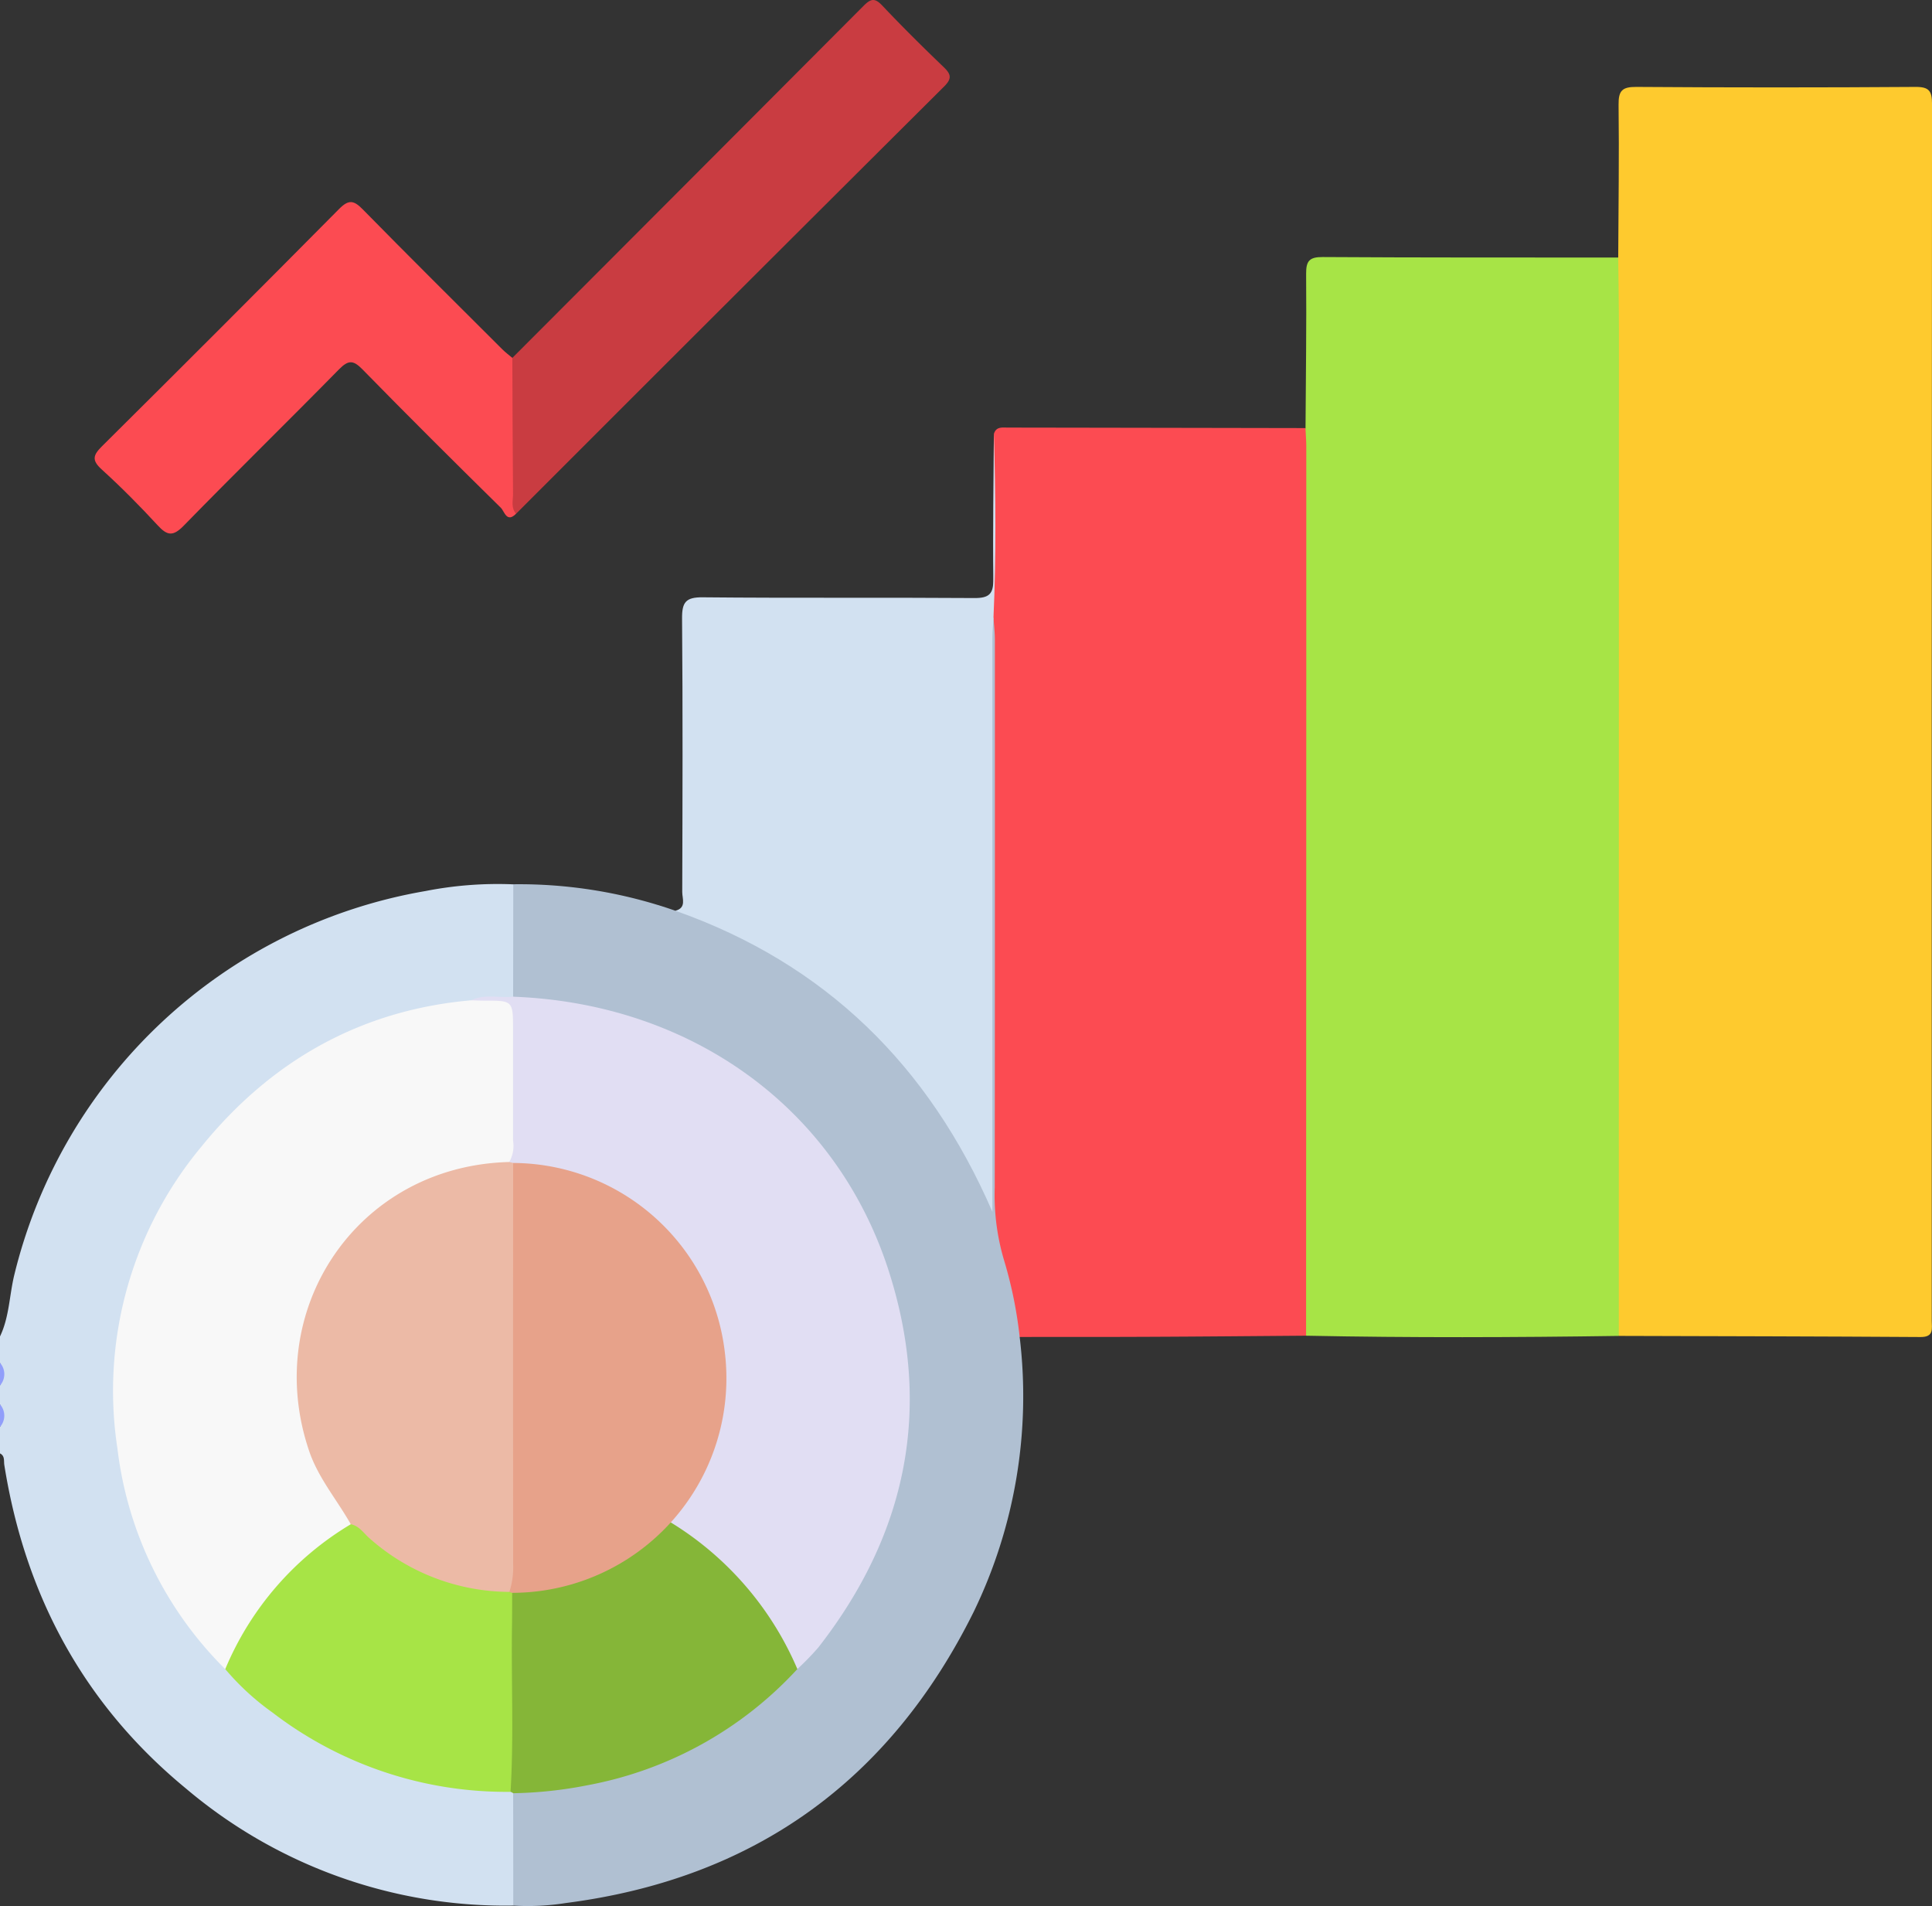 <svg xmlns="http://www.w3.org/2000/svg" xmlns:xlink="http://www.w3.org/1999/xlink" width="173" height="170.664" viewBox="0 0 173 170.664">
  <rect x="0" y="0" width="173" height="170.664" fill="#333333" stroke="none"/>
  <defs>
    <clipPath id="clip-path">
      <rect id="Rectángulo_88916" data-name="Rectángulo 88916" width="173" height="170.664" fill="none"/>
    </clipPath>
  </defs>
  <g id="Grupo_140841" data-name="Grupo 140841" transform="translate(-1624 10073.348)">
    <g id="Grupo_140769" data-name="Grupo 140769" transform="translate(1624 -10073.348)">
      <g id="Grupo_140759" data-name="Grupo 140759" clip-path="url(#clip-path)">
        <path id="Trazado_213936" data-name="Trazado 213936" d="M0,215.769c.832-1.732.834-3.659,1.274-5.485A45.885,45.885,0,0,1,38.1,175.891a33.527,33.527,0,0,1,7.863-.6,1.123,1.123,0,0,1,.389.727c.112,3.07.416,6.145-.175,9.2-1.052,1.1-2.491.322-3.679.759a33.7,33.7,0,0,0-17.566,6.785C16.8,199.025,11.8,207.143,10.857,217.528c-.973,10.7,2.141,19.977,9.649,27.724,6.473,6.924,14.555,10.334,23.914,10.957a3.337,3.337,0,0,1,1.481.273,1.117,1.117,0,0,1,.362.471,56.747,56.747,0,0,1,.149,8.716,1.447,1.447,0,0,1-.448,1.057,44.257,44.257,0,0,1-29.31-10.48C7.5,248.718,2.243,238.937.386,227.277c-.058-.368.067-.812-.386-1.035v-2.365a2.581,2.581,0,0,0,0-2.027v-1.69a2.581,2.581,0,0,0,0-2.027Z" transform="translate(0 -96.115)" fill="#d2e1f1"/>
        <path id="Trazado_213937" data-name="Trazado 213937" d="M0,270.246a1.526,1.526,0,0,1,0,2.027Z" transform="translate(0 -148.228)" fill="#919efa"/>
        <path id="Trazado_213938" data-name="Trazado 213938" d="M0,278.477A1.526,1.526,0,0,1,0,280.5Z" transform="translate(0 -152.742)" fill="#919efa"/>
        <path id="Trazado_213939" data-name="Trazado 213939" d="M320.27,32.51c.021-4.559.089-9.119.032-13.677-.016-1.26.318-1.61,1.592-1.6q12.5.087,25,0c1.217-.008,1.476.371,1.476,1.523q-.044,54.472-.026,108.943c0,.7.217,1.467-1,1.458-9.006-.06-18.012-.073-27.018-.1-.8-.908-.561-2.024-.562-3.066q-.023-27.405-.011-54.811,0-17.876.01-35.753c0-.992-.206-2.043.512-2.919" transform="translate(-175.367 -9.451)" fill="#feca2e"/>
        <path id="Trazado_213940" data-name="Trazado 213940" d="M286.206,51.016c.022,2.194.062,4.387.062,6.581q0,44.984-.01,89.968c-9.334.134-18.667.17-28-.019-.855-.886-.6-2.01-.6-3.05q-.023-29.8-.011-59.6c0-5.346-.011-10.693.01-16.038,0-.88-.163-1.823.548-2.562.027-4.6.093-9.209.054-13.813-.01-1.165.291-1.519,1.489-1.512,8.82.056,17.64.038,26.46.044" transform="translate(-141.302 -27.958)" fill="#a7e446"/>
        <path id="Trazado_213941" data-name="Trazado 213941" d="M224.63,84.851c.025.563.072,1.125.072,1.686q0,39.781-.018,79.562c-4.722.036-9.446.081-14.168.1-3.827.019-7.653.01-11.48.014a.837.837,0,0,1-.434-.5c-.616-3.535-2.139-6.9-2.147-10.541-.043-17.84.027-35.679-.043-53.519.681-5.42.224-10.863.319-16.3.2-.666.755-.559,1.249-.559q13.325.02,26.649.045" transform="translate(-107.731 -46.512)" fill="#fc4b52"/>
        <path id="Trazado_213942" data-name="Trazado 213942" d="M144.786,122.468c.042.668.122,1.336.122,2q.01,24.515-.012,49.03a20.453,20.453,0,0,0,.869,6.627,38.091,38.091,0,0,1,1.363,6.749A44.253,44.253,0,0,1,143,211.505c-7.516,15.131-19.688,23.883-36.509,26.049a21.694,21.694,0,0,1-4.709.23q0-5.029-.01-10.059c1.072-.8,2.382-.554,3.564-.691a33.944,33.944,0,0,0,21.54-10.735,33.222,33.222,0,0,0,9.614-20.177,35.191,35.191,0,0,0-31.148-38.981c-1.194-.125-2.485,0-3.572-.734q.007-5.032.013-10.065a42.451,42.451,0,0,1,14.511,2.37c2.008-.124,3.7.852,5.387,1.683A45.961,45.961,0,0,1,144.2,174.073q-.006-24.588.012-49.269c0-.8-.257-1.718.575-2.336" transform="translate(-55.822 -67.173)" fill="#b0c0d2"/>
        <path id="Trazado_213943" data-name="Trazado 213943" d="M162.429,102.488c-.034.613-.1,1.226-.1,1.839q-.008,24.8,0,49.6v1.76c-5.674-13.07-14.932-22.21-28.386-26.953,1.007-.26.611-1.089.613-1.678.025-8.162.053-16.324-.016-24.485-.013-1.459.331-1.917,1.855-1.9,8.105.079,16.211.007,24.316.066,1.342.01,1.721-.382,1.7-1.712-.053-4.327.025-8.656.053-12.981.153,5.485.212,10.967-.038,16.447" transform="translate(-73.465 -47.193)" fill="#d2e1f1"/>
        <path id="Trazado_213944" data-name="Trazado 213944" d="M101.014,32.043Q116.75,16.288,132.47.518c.669-.673,1.024-.706,1.688,0,1.776,1.88,3.615,3.7,5.482,5.492.666.639.746,1.028.039,1.733q-19.19,19.1-38.332,38.257c-.733-.165-.744-.8-.755-1.327-.083-3.852-.1-7.7.005-11.557a1.533,1.533,0,0,1,.416-1.069" transform="translate(-55.136 0)" fill="#c93c41"/>
        <path id="Trazado_213945" data-name="Trazado 213945" d="M56.171,54.025c.018,4.064.027,8.128.062,12.192,0,.591-.2,1.234.272,1.76-.837.858-1.047-.221-1.358-.527-4.166-4.1-8.315-8.223-12.4-12.4-.83-.848-1.268-.837-2.094,0-4.609,4.693-9.314,9.292-13.908,14-.959.982-1.474.9-2.337-.04-1.6-1.736-3.266-3.417-5.01-5-.914-.832-.764-1.286.038-2.082Q30.091,51.357,40.657,40.694c.853-.861,1.311-.791,2.115.029,4.135,4.213,8.328,8.368,12.506,12.539.276.275.594.509.893.763" transform="translate(-10.294 -21.983)" fill="#fc4b52"/>
        <path id="Trazado_213946" data-name="Trazado 213946" d="M32.509,257.99a33.391,33.391,0,0,1-9.656-19.767,34.153,34.153,0,0,1,7.492-26.977c6.2-7.66,14.22-12.265,24.186-13.139,3.973-.526,4.282-.264,4.288,3.67,0,2.747.01,5.494,0,8.241a4.376,4.376,0,0,1-.428,2.445c-.519.661-1.29.571-2.005.67-8.2,1.132-13.861,5.482-16.226,13.482a17.867,17.867,0,0,0,2.069,15.235c.625.977,1.592,1.774,1.739,3.029a1.593,1.593,0,0,1-.838,1,28.114,28.114,0,0,0-9.846,11.27c-.173.346-.344.717-.772.838" transform="translate(-12.34 -108.549)" fill="#f8f8f8"/>
        <path id="Trazado_213947" data-name="Trazado 213947" d="M96.854,212.429a2.96,2.96,0,0,0,.34-1.937q0-4.939,0-9.879c0-2.639,0-2.638-2.579-2.635-.39,0-.781-.02-1.171-.031,1.211-.6,2.509-.187,3.76-.322,15.9.592,28.886,9.9,33.6,24.456,3.986,12.314,1.674,23.63-6.274,33.808a24.029,24.029,0,0,1-1.877,1.932c-.62-.2-.768-.79-1.009-1.277a29.6,29.6,0,0,0-9.028-10.521c-.562-.422-1.343-.674-1.4-1.559a11.094,11.094,0,0,1,1.665-2.707,18.752,18.752,0,0,0-14.649-28.823,3.284,3.284,0,0,1-.994-.152.743.743,0,0,1-.38-.353" transform="translate(-51.254 -108.388)" fill="#e1def3"/>
        <path id="Trazado_213948" data-name="Trazado 213948" d="M44.67,315.079a27.376,27.376,0,0,1,11.244-12.973,1.1,1.1,0,0,1,1.353.356,20.135,20.135,0,0,0,12.35,5.388,2.019,2.019,0,0,1,.8.257,1.15,1.15,0,0,1,.357.48,29.989,29.989,0,0,1,.2,5.894c.041,3.1.031,6.194,0,9.291-.009.827.1,1.724-.748,2.293a34.392,34.392,0,0,1-21.341-7.112,22.775,22.775,0,0,1-4.209-3.873" transform="translate(-24.501 -165.639)" fill="#a7e446"/>
        <path id="Trazado_213949" data-name="Trazado 213949" d="M101.257,325.949c.3-4.984.052-9.972.13-14.957.014-.953.01-1.906.015-2.859a4.835,4.835,0,0,1,2.544-.711,17.587,17.587,0,0,0,9.992-4.722c.456-.437.839-1.109,1.668-.871a28.5,28.5,0,0,1,11.332,13.126,33.916,33.916,0,0,1-18.774,10.4,37.292,37.292,0,0,1-6.671.718.935.935,0,0,0-.235-.127" transform="translate(-55.539 -165.523)" fill="#85b638"/>
        <path id="Trazado_213950" data-name="Trazado 213950" d="M77.895,268.915A18.988,18.988,0,0,1,65.4,264.141c-.544-.463-.932-1.132-1.709-1.285-1.227-2.183-2.89-4.107-3.718-6.531-4.305-12.6,4.241-25.549,17.905-25.9.118.026.235.055.353.082a2.836,2.836,0,0,1,.533,2.071q.02,16.951,0,33.9a2.6,2.6,0,0,1-.868,2.429" transform="translate(-32.282 -126.389)" fill="#ecbaa6"/>
        <path id="Trazado_213951" data-name="Trazado 213951" d="M101.023,269.011a7.166,7.166,0,0,0,.337-2.482q-.013-17.961,0-35.922a19.174,19.174,0,0,1,18.976,17.138,19.209,19.209,0,0,1-19.065,21.349,1.885,1.885,0,0,1-.251-.084" transform="translate(-55.41 -126.485)" fill="#e7a28a"/>
      </g>
    </g>
  </g>
</svg>
